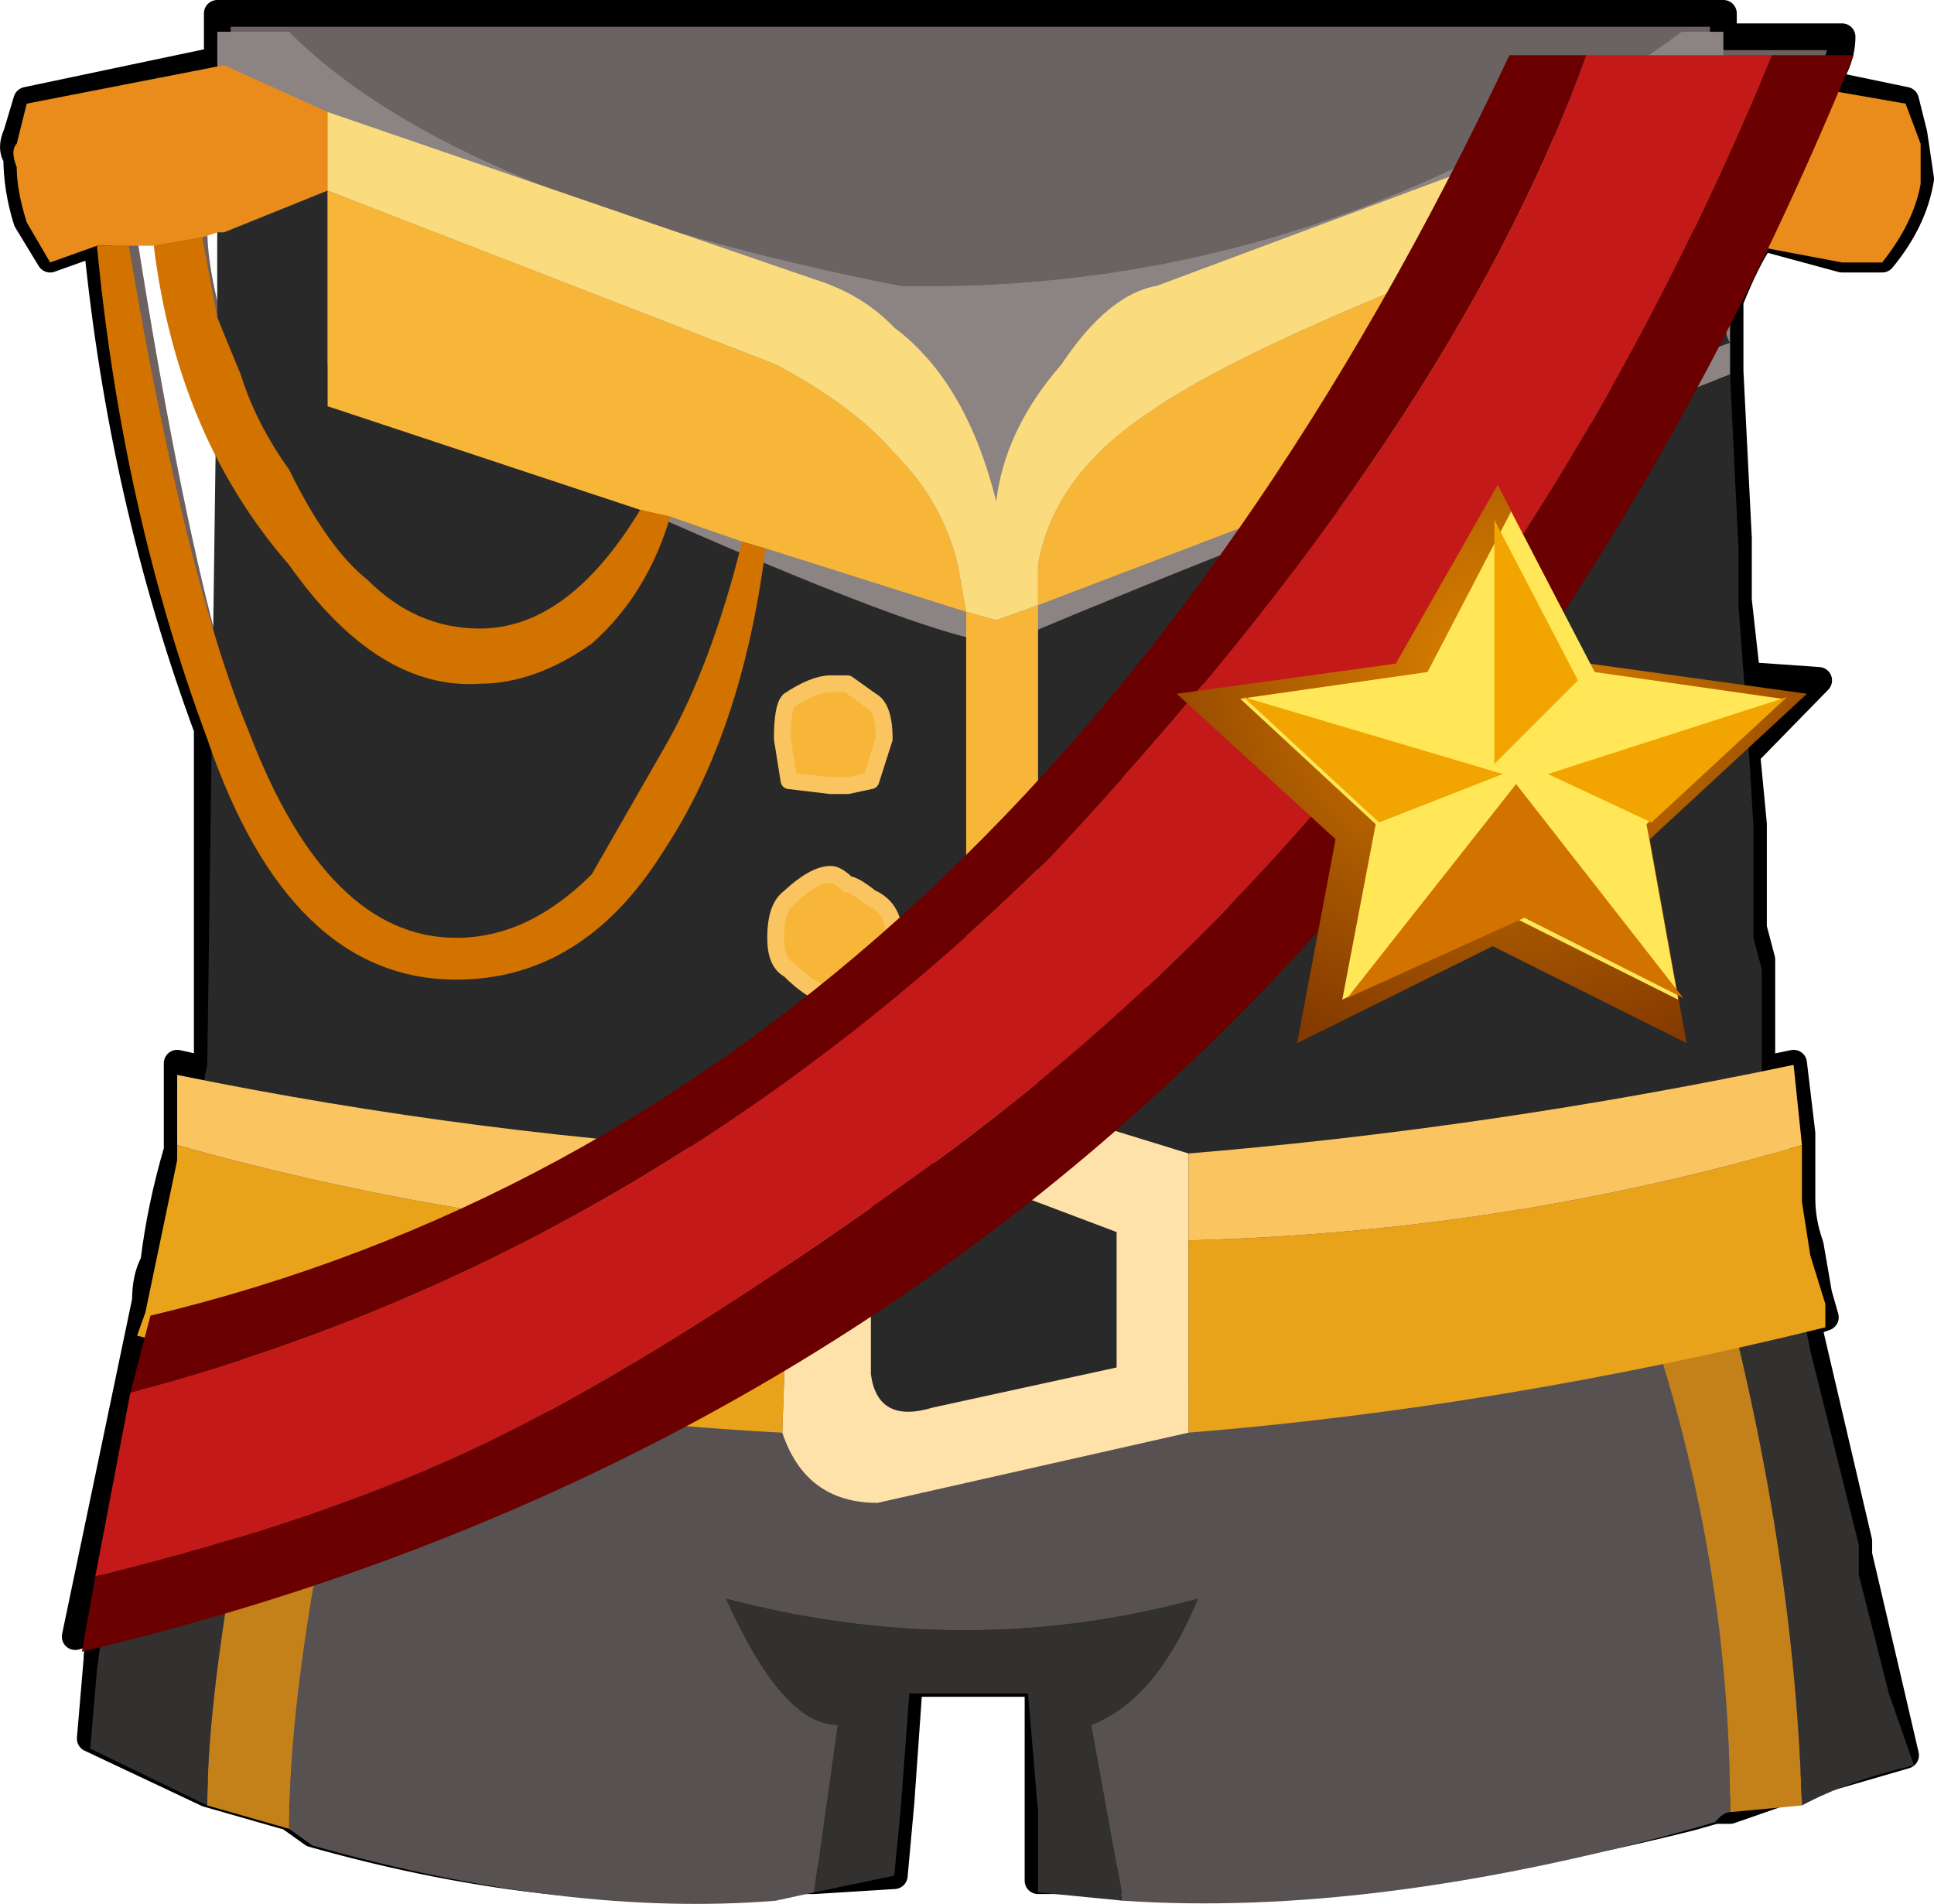 <?xml version="1.0" encoding="UTF-8" standalone="no"?>
<svg xmlns:xlink="http://www.w3.org/1999/xlink" height="56.95px" width="57.85px" xmlns="http://www.w3.org/2000/svg">
  <g transform="matrix(1.0, 0.0, 0.0, 1.0, -5.4, -5.65)">
    <path d="M62.65 9.65 L62.85 11.0 Q62.65 12.25 61.7 13.4 L60.5 13.4 58.1 12.75 Q57.65 13.4 57.15 14.65 L57.15 15.1 57.15 15.8 57.15 16.75 57.4 21.75 57.4 23.6 57.65 25.85 59.8 26.0 57.65 28.2 57.85 30.3 57.85 31.05 57.85 33.4 58.1 34.35 58.1 34.8 58.1 37.0 58.1 37.65 59.05 37.45 59.3 39.55 59.3 41.5 Q59.3 42.2 59.55 42.9 L59.8 44.35 60.0 45.05 59.3 45.3 59.55 45.55 61.0 51.75 61.0 52.15 61.9 56.0 62.4 58.15 59.3 59.05 57.15 59.8 56.7 59.8 56.0 60.0 Q46.45 62.4 39.0 61.9 L36.45 61.9 36.45 59.8 36.45 56.0 32.6 56.0 32.35 59.55 32.15 61.75 29.75 61.9 28.6 61.9 Q22.4 62.65 14.75 60.5 L14.05 60.0 13.35 59.8 11.6 59.3 8.1 57.65 8.3 55.3 Q8.3 54.8 8.55 54.35 L7.65 54.6 9.75 44.55 Q9.75 43.85 10.0 43.4 10.2 41.75 10.7 40.05 L10.7 37.45 11.6 37.65 11.6 37.2 11.6 27.95 11.6 27.45 Q9.05 20.55 8.3 12.9 L6.9 13.4 6.2 12.25 Q5.9 11.3 5.9 10.35 5.7 10.1 5.9 9.65 L6.2 8.65 11.9 7.45 11.9 6.05 56.95 6.05 56.95 6.75 60.5 6.75 Q60.5 7.45 60.0 8.15 L62.4 8.65 62.65 9.65 M11.6 12.5 Q11.6 13.4 11.9 14.65 L11.9 12.25 11.6 12.5 M10.0 12.75 L9.5 12.75 Q10.7 20.35 11.9 24.85 L11.9 19.35 Q10.5 16.5 10.0 12.75" fill="#6d6060" fill-rule="evenodd" stroke="none"/>
    <path d="M62.65 9.65 L62.85 11.0 Q62.65 12.25 61.7 13.4 L60.5 13.4 58.1 12.75 Q57.65 13.4 57.15 14.65 L57.15 15.1 57.15 15.8 57.15 16.75 57.4 21.75 57.4 23.6 57.65 25.85 59.8 26.0 57.65 28.2 57.85 30.3 57.85 31.05 57.85 33.4 58.1 34.35 58.1 34.8 58.1 37.0 58.1 37.65 59.05 37.45 59.3 39.55 59.3 41.5 Q59.3 42.2 59.55 42.9 L59.8 44.35 60.0 45.05 59.3 45.3 59.55 45.55 61.0 51.75 61.0 52.15 61.9 56.0 62.4 58.15 59.3 59.05 57.15 59.8 56.7 59.8 56.0 60.0 Q46.45 62.4 39.0 61.9 L36.45 61.9 36.45 59.8 36.45 56.0 32.6 56.0 32.35 59.55 32.15 61.75 29.75 61.9 28.6 61.9 Q22.4 62.65 14.75 60.5 L14.05 60.0 13.35 59.8 11.6 59.3 8.1 57.65 8.3 55.3 Q8.3 54.8 8.55 54.35 L7.65 54.6 9.75 44.55 Q9.75 43.85 10.0 43.4 10.2 41.75 10.7 40.05 L10.7 37.45 11.6 37.65 11.6 37.2 11.6 27.95 11.6 27.45 Q9.05 20.55 8.3 12.9 L6.9 13.4 6.2 12.25 Q5.9 11.3 5.9 10.35 5.7 10.1 5.9 9.65 L6.2 8.65 11.9 7.45 11.9 6.05 56.95 6.05 56.95 6.75 60.5 6.75 Q60.5 7.45 60.0 8.15 L62.4 8.65 62.65 9.65 Z" fill="none" stroke="#000000" stroke-linecap="round" stroke-linejoin="round" stroke-width="0.8"/>
    <path d="M55.7 6.6 L56.95 6.6 56.95 7.1 56.95 9.25 56.95 9.45 57.15 14.7 57.15 15.45 57.15 16.85 56.0 17.3 48.35 19.9 Q44.5 21.1 35.45 24.9 32.6 24.9 12.85 15.45 L11.9 15.45 11.9 6.6 14.05 6.6 Q19.05 11.6 32.35 14.2 45.0 14.45 55.7 6.6" fill="#8c8383" fill-rule="evenodd" stroke="none"/>
    <path d="M11.9 15.45 L12.85 15.45 Q32.6 24.9 35.45 24.9 44.5 21.1 48.35 19.9 L56.0 17.3 57.15 16.85 57.4 22.05 57.4 23.75 57.65 27.05 57.85 30.4 57.85 30.6 57.85 31.3 57.85 33.7 58.1 34.65 58.1 34.95 58.1 37.05 58.1 38.75 58.35 40.35 58.85 41.6 56.45 42.25 54.55 42.75 53.85 42.75 47.65 44.65 Q40.45 46.55 39.3 48.65 31.65 50.6 31.2 48.95 30.95 47.25 29.75 46.05 28.8 44.9 25.7 43.7 L20.0 42.05 17.85 41.6 17.4 41.6 14.75 41.35 10.7 41.35 10.95 40.65 11.6 37.5 11.9 15.45" fill="#2a2929" fill-rule="evenodd" stroke="none"/>
    <path d="M59.3 59.65 L57.15 59.85 Q57.15 51.1 53.85 42.75 L54.55 42.75 56.45 42.25 Q59.05 51.35 59.3 59.65 M14.05 60.35 L13.35 60.15 11.6 59.65 Q11.6 54.2 14.75 41.35 L17.4 41.6 Q14.05 53.95 14.05 60.35" fill="#c48019" fill-rule="evenodd" stroke="none"/>
    <path d="M58.85 41.6 L58.85 42.5 59.55 46.05 61.0 51.85 61.0 52.0 61.0 52.75 61.9 56.3 62.65 58.45 Q60.7 58.9 59.3 59.65 59.05 51.35 56.45 42.25 L58.85 41.6 M39.0 62.5 L36.45 62.25 36.45 59.85 36.15 56.3 32.6 56.3 32.35 59.65 32.15 61.75 29.75 62.25 30.45 57.25 Q28.8 57.25 27.1 53.45 34.3 55.35 41.25 53.45 40.0 56.5 38.05 57.25 L39.0 62.5 M11.6 59.65 L8.1 57.95 8.3 55.6 8.55 53.7 8.75 52.75 Q8.75 52.25 9.05 51.85 9.5 48.0 10.5 43.7 L10.7 42.75 10.7 42.05 10.7 41.35 14.75 41.35 Q11.6 54.2 11.6 59.65" fill="#333030" fill-rule="evenodd" stroke="none"/>
    <path d="M57.15 59.85 Q56.95 59.85 56.7 60.15 L56.0 60.35 Q46.45 63.0 39.0 62.5 L38.05 57.25 Q40.0 56.5 41.25 53.45 34.3 55.35 27.1 53.45 28.8 57.25 30.45 57.25 L29.75 62.25 28.6 62.5 Q22.4 63.0 14.75 60.85 L14.05 60.35 Q14.05 53.95 17.4 41.6 L17.85 41.6 20.0 42.05 25.7 43.7 Q28.8 44.9 29.75 46.05 30.95 47.25 31.2 48.95 31.65 50.6 39.3 48.65 40.45 46.55 47.65 44.65 L53.85 42.75 Q57.15 51.1 57.15 59.85" fill="#585151" fill-rule="evenodd" stroke="none"/>
    <path d="M55.7 6.6 Q45.0 14.45 32.35 14.2 19.05 11.6 14.05 6.6 L55.7 6.6" fill="#6b6262" fill-rule="evenodd" stroke="none"/>
    <path d="M40.95 40.15 L40.95 42.75 40.95 48.5 31.65 50.6 Q29.5 50.6 28.8 48.5 L29.0 42.75 29.0 40.15 Q29.5 38.25 32.35 37.5 L40.95 40.15 M31.45 46.75 Q31.65 48.25 33.3 47.75 L38.8 46.55 38.8 42.5 33.1 40.35 Q31.45 40.35 31.45 42.05 L31.45 46.75" fill="#ffe2aa" fill-rule="evenodd" stroke="none"/>
    <path d="M40.95 42.75 Q50.5 42.5 59.3 39.9 L59.3 41.6 59.55 43.2 60.0 44.65 60.0 45.35 Q50.25 47.75 40.95 48.5 L40.95 42.75 M29.0 42.75 L28.8 48.5 Q19.25 48.0 9.5 45.6 L9.75 44.9 10.0 43.7 10.7 40.35 10.7 39.9 Q20.0 42.5 29.0 42.75" fill="#e9a31b" fill-rule="evenodd" stroke="none"/>
    <path d="M40.95 42.75 L40.95 40.15 Q50.0 39.4 59.05 37.5 L59.3 39.9 Q50.5 42.5 40.95 42.75 M29.0 40.15 L29.0 42.75 Q20.0 42.5 10.7 39.9 L10.7 37.8 Q19.75 39.65 29.0 40.15" fill="#fac560" fill-rule="evenodd" stroke="none"/>
    <path d="M42.15 27.75 L41.65 29.0 40.95 29.15 40.45 29.15 39.3 29.0 Q38.8 28.25 38.8 27.75 38.8 26.8 39.3 26.6 40.0 26.1 40.45 26.1 L40.95 26.1 41.65 26.6 Q42.15 26.8 42.15 27.75" fill="#f7b638" fill-rule="evenodd" stroke="none"/>
    <path d="M42.15 27.75 L41.65 29.0 40.95 29.15 40.45 29.15 39.3 29.0 Q38.8 28.25 38.8 27.75 38.8 26.8 39.3 26.6 40.0 26.1 40.45 26.1 L40.95 26.1 41.65 26.6 Q42.15 26.8 42.15 27.75 Z" fill="none" stroke="#fac560" stroke-linecap="round" stroke-linejoin="round" stroke-width="0.5"/>
    <path d="M41.65 34.65 L40.95 35.15 40.45 35.15 Q40.0 35.15 39.3 34.65 38.8 34.45 38.8 33.7 38.8 33.0 39.3 32.5 L40.45 32.1 40.95 32.1 41.65 32.5 Q42.15 33.0 42.15 33.7 42.15 34.45 41.65 34.65" fill="#f7b638" fill-rule="evenodd" stroke="none"/>
    <path d="M41.65 34.65 L40.95 35.15 40.45 35.15 Q40.0 35.15 39.3 34.65 38.8 34.45 38.8 33.7 38.8 33.0 39.3 32.5 L40.45 32.1 40.95 32.1 41.65 32.5 Q42.15 33.0 42.15 33.7 42.15 34.45 41.65 34.65 Z" fill="none" stroke="#fac560" stroke-linecap="round" stroke-linejoin="round" stroke-width="0.5"/>
    <path d="M31.45 32.5 Q32.15 32.8 32.15 33.7 32.15 34.45 31.45 34.65 L30.75 35.15 30.25 35.4 Q29.75 35.4 29.0 34.65 28.6 34.45 28.6 33.7 28.6 32.8 29.0 32.5 29.75 31.8 30.25 31.8 30.45 31.8 30.75 32.1 30.95 32.1 31.45 32.5" fill="#f7b638" fill-rule="evenodd" stroke="none"/>
    <path d="M31.45 32.5 Q32.15 32.8 32.15 33.7 32.15 34.45 31.45 34.65 L30.75 35.15 30.25 35.4 Q29.75 35.4 29.0 34.65 28.6 34.45 28.6 33.7 28.6 32.8 29.0 32.5 29.75 31.8 30.25 31.8 30.45 31.8 30.75 32.1 30.95 32.1 31.45 32.5 Z" fill="none" stroke="#fac560" stroke-linecap="round" stroke-linejoin="round" stroke-width="0.5"/>
    <path d="M31.45 29.0 L30.75 29.15 30.25 29.15 29.0 29.0 28.8 27.75 Q28.8 26.8 29.0 26.6 29.75 26.1 30.25 26.1 L30.75 26.1 31.45 26.6 Q31.85 26.8 31.85 27.75 L31.45 29.0" fill="#f7b638" fill-rule="evenodd" stroke="none"/>
    <path d="M31.45 29.0 L30.75 29.15 30.25 29.15 29.0 29.0 28.8 27.75 Q28.8 26.8 29.0 26.6 29.75 26.1 30.25 26.1 L30.75 26.1 31.45 26.6 Q31.85 26.8 31.85 27.75 L31.45 29.0 Z" fill="none" stroke="#fac560" stroke-linecap="round" stroke-linejoin="round" stroke-width="0.5"/>
    <path d="M53.6 9.0 L56.45 7.8 56.95 7.8 62.4 8.75 62.85 9.95 62.85 11.15 Q62.65 12.3 61.7 13.5 L60.5 13.5 57.85 13.0 57.65 13.0 56.95 12.75 53.6 11.85 53.6 9.0 M8.3 13.0 L6.9 13.5 6.2 12.3 Q5.9 11.35 5.9 10.65 5.7 10.15 5.9 9.95 L6.2 8.75 12.1 7.6 15.2 9.0 15.2 11.35 12.1 12.6 11.9 12.6 11.45 12.75 10.0 13.0 9.25 13.0 8.3 13.0" fill="#e98c1b" fill-rule="evenodd" stroke="none"/>
    <path d="M15.2 9.0 L29.75 14.0 Q31.2 14.45 32.15 15.45 34.3 17.05 35.2 20.65 35.45 18.5 37.15 16.55 38.55 14.45 40.0 14.2 L51.4 9.95 53.6 9.0 53.6 11.85 Q43.1 15.65 39.75 18.0 36.9 19.9 36.45 22.55 L36.45 23.75 35.2 24.2 34.3 23.95 34.05 22.55 Q33.6 20.65 32.15 19.2 30.95 17.8 28.6 16.55 L15.2 11.35 15.2 9.0" fill="#fadc7e" fill-rule="evenodd" stroke="none"/>
    <path d="M56.95 12.75 L56.95 14.45 Q56.95 15.65 57.15 15.9 L53.35 17.3 53.6 11.85 56.95 12.75 M15.2 11.35 L15.2 17.8 12.6 16.85 11.9 15.15 11.9 12.6 12.1 12.6 15.2 11.35" fill="#2a2929" fill-rule="evenodd" stroke="none"/>
    <path d="M53.35 17.3 L36.45 23.75 36.45 39.4 34.3 39.4 34.3 23.95 28.3 22.05 27.6 21.85 25.45 21.1 24.55 20.9 15.2 17.8 15.2 11.35 28.6 16.55 Q30.95 17.8 32.15 19.2 33.6 20.65 34.05 22.55 L34.3 23.95 35.2 24.2 36.45 23.75 36.45 22.55 Q36.9 19.9 39.75 18.0 43.1 15.65 53.6 11.85 L53.35 17.3" fill="#f7b638" fill-rule="evenodd" stroke="none"/>
    <path d="M28.3 22.05 Q27.6 27.55 25.25 31.1 22.85 34.95 19.05 34.95 14.05 34.95 11.6 27.75 9.05 20.9 8.3 13.0 L9.25 13.0 Q10.95 23.0 12.85 27.55 15.2 33.7 19.05 33.7 21.2 33.7 23.1 31.8 L25.25 28.05 Q26.65 25.65 27.6 21.85 L28.3 22.05 M24.55 20.9 L25.45 21.1 Q24.75 23.45 23.1 24.9 21.4 26.1 19.75 26.1 16.7 26.3 14.05 22.55 10.7 18.7 10.0 13.0 L11.45 12.75 11.9 15.15 12.6 16.85 Q13.05 18.3 14.05 19.7 15.2 22.05 16.4 23.0 17.85 24.45 19.75 24.45 22.4 24.45 24.55 20.9" fill="#d27300" fill-rule="evenodd" stroke="none"/>
    <path d="M52.85 7.3 L58.4 7.3 Q49.55 28.75 33.1 40.6 25.25 46.25 19.95 48.8 15.2 51.1 8.25 52.8 L9.3 47.3 Q24.7 43.25 36.8 31.3 48.85 18.45 52.85 7.3" fill="#c41919" fill-rule="evenodd" stroke="none"/>
    <path d="M9.3 47.3 L9.9 45.0 Q35.7 38.85 50.55 7.3 L52.85 7.3 Q48.85 18.45 36.8 31.3 24.7 43.25 9.3 47.3 M58.4 7.3 L60.85 7.3 Q44.9 46.25 7.85 55.05 L8.25 52.8 Q15.2 51.1 19.95 48.8 25.25 46.25 33.1 40.6 49.55 28.75 58.4 7.3" fill="#6b0000" fill-rule="evenodd" stroke="none"/>
    <path d="M54.75 30.75 L55.85 36.85 50.05 33.95 44.2 36.85 45.35 30.75 40.6 26.4 47.15 25.5 50.2 20.15 52.95 25.5 59.45 26.4 54.75 30.75" fill="url(#gradient0)" fill-rule="evenodd" stroke="none"/>
    <path d="M58.7 26.55 L54.65 30.3 55.6 35.55 50.6 33.05 45.55 35.55 46.55 30.3 42.5 26.55 48.1 25.75 50.6 20.95 53.1 25.75 58.7 26.55" fill="#ffe758" fill-rule="evenodd" stroke="none"/>
    <path d="M46.65 30.25 L42.6 26.5 50.35 28.8 46.65 30.25" fill="#f2a500" fill-rule="evenodd" stroke="none"/>
    <path d="M58.85 26.5 L54.8 30.25 51.7 28.8 58.85 26.5" fill="#f2a500" fill-rule="evenodd" stroke="none"/>
    <path d="M51.0 33.1 L45.7 35.5 50.75 29.1 55.75 35.5 51.0 33.1" fill="#d27300" fill-rule="evenodd" stroke="none"/>
    <path d="M50.1 21.2 L52.6 26.0 50.1 28.5 50.1 21.2" fill="#f2a500" fill-rule="evenodd" stroke="none"/>
  </g>
  <defs>
    <radialGradient cx="0" cy="0" gradientTransform="matrix(0.016, 0.0, 0.0, -0.015, 50.35, 25.6)" gradientUnits="userSpaceOnUse" id="gradient0" r="819.2" spreadMethod="pad">
      <stop offset="0.0" stop-color="#de8500"/>
      <stop offset="1.0" stop-color="#833900"/>
    </radialGradient>
  </defs>
</svg>
